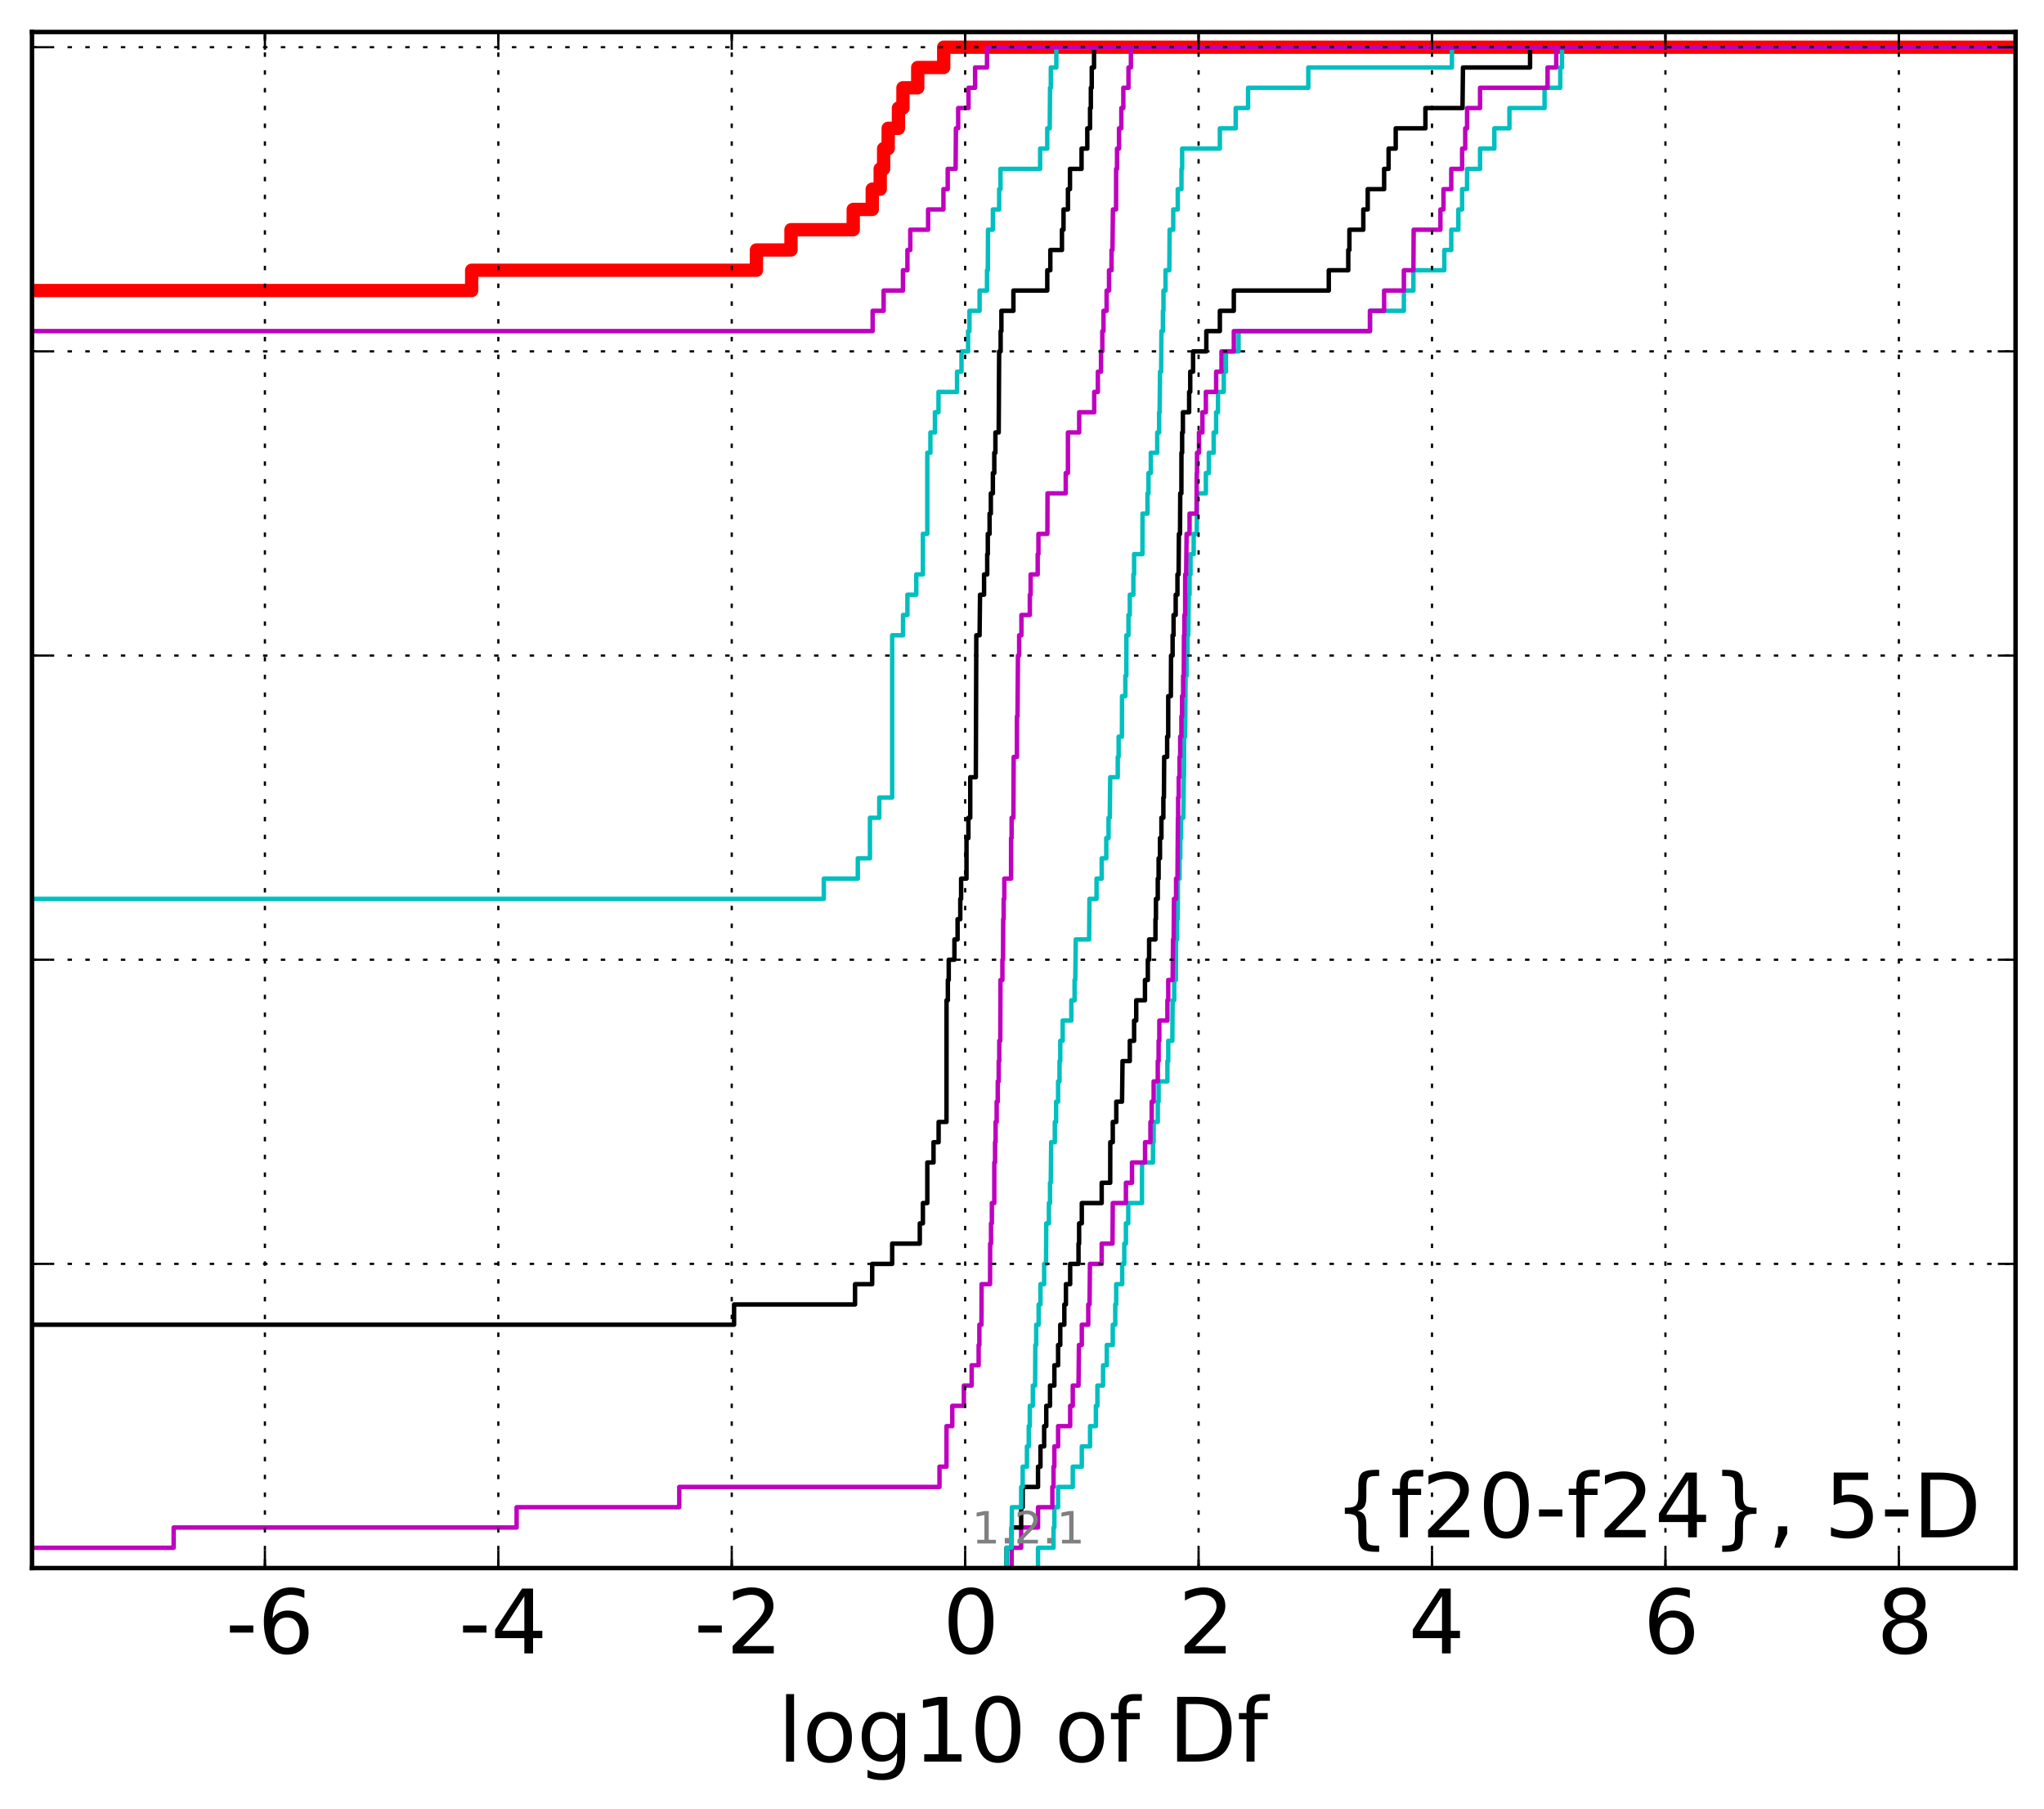 <?xml version="1.0" encoding="utf-8" standalone="no"?>
<!DOCTYPE svg PUBLIC "-//W3C//DTD SVG 1.1//EN"
  "http://www.w3.org/Graphics/SVG/1.1/DTD/svg11.dtd">
<!-- Created with matplotlib (http://matplotlib.org/) -->
<svg height="407pt" version="1.1" viewBox="0 0 460 407" width="460pt" xmlns="http://www.w3.org/2000/svg" xmlns:xlink="http://www.w3.org/1999/xlink">
 <defs>
  <style type="text/css">
*{stroke-linecap:butt;stroke-linejoin:round;}
  </style>
 </defs>
 <g id="figure_1">
  <g id="patch_1">
   <path d="
M0 407.712
L460.8 407.712
L460.8 0
L0 0
z
" style="fill:#ffffff;"/>
  </g>
  <g id="axes_1">
   <g id="patch_2">
    <path d="
M7.2 352.8
L453.6 352.8
L453.6 7.2
L7.2 7.2
z
" style="fill:#ffffff;"/>
   </g>
   <g id="line2d_1">
    <path clip-path="url(#p99b4b0da67)" d="
M-1 97.307
L0.997 97.307
L0.997 92.745
L1.506 92.745
L1.506 88.182
L1.633 88.182
L1.633 83.62
L3.088 83.62
L3.088 79.057
L3.371 79.057
L3.371 74.495
L4.728 74.495
L4.728 69.933
L5.587 69.933
L5.587 65.37
L106.151 65.37
L106.151 60.808
L170.238 60.808
L170.238 56.245
L178.013 56.245
L178.013 51.683
L192.021 51.683
L192.021 47.121
L196.3 47.121
L196.3 42.558
L198.092 42.558
L198.092 37.996
L198.86 37.996
L198.86 33.434
L199.884 33.434
L199.884 28.871
L202.193 28.871
L202.193 24.309
L203.209 24.309
L203.209 19.747
L206.536 19.747
L206.536 15.184
L212.38 15.184
L212.38 10.622
L212.38 10.622
L453.6 10.622
L453.6 10.622" style="fill:none;stroke:#ff0000;stroke-linecap:square;stroke-width:3.0;"/>
   </g>
   <g id="line2d_2">
    <path clip-path="url(#p99b4b0da67)" d="
M233.607 352.8
L233.607 348.238
L237.093 348.238
L237.093 343.675
L237.285 343.675
L237.285 339.113
L238.125 339.113
L238.125 334.55
L241.424 334.55
L241.424 329.988
L243.459 329.988
L243.459 325.426
L245.316 325.426
L245.316 320.863
L246.627 320.863
L246.627 316.301
L246.971 316.301
L246.971 311.739
L248.242 311.739
L248.242 307.176
L249.083 307.176
L249.083 302.614
L250.43 302.614
L250.43 298.051
L250.988 298.051
L250.988 293.489
L251.197 293.489
L251.197 288.927
L252.545 288.927
L252.545 284.364
L253.016 284.364
L253.016 279.802
L253.384 279.802
L253.384 275.24
L253.912 275.24
L253.912 270.677
L256.999 270.677
L257.017 261.552
L259.474 261.552
L259.474 256.99
L259.624 256.99
L259.624 252.428
L260.556 252.428
L260.556 247.865
L260.746 247.865
L260.746 243.303
L262.723 243.303
L262.723 238.741
L262.914 238.741
L262.914 234.178
L263.833 234.178
L263.899 225.053
L264.259 225.053
L264.259 220.491
L264.633 220.491
L264.672 211.366
L264.915 211.366
L264.915 206.804
L265.044 206.804
L265.091 197.679
L265.459 197.679
L265.459 193.117
L265.625 193.117
L265.625 188.554
L265.81 188.554
L265.81 183.992
L266.306 183.992
L266.409 174.867
L266.45 174.867
L266.494 165.743
L266.714 165.743
L266.821 152.055
L267.044 152.055
L267.044 147.493
L267.245 147.493
L267.245 142.931
L267.425 142.931
L267.531 133.806
L267.706 133.806
L267.706 129.244
L267.928 129.244
L267.928 124.681
L268.633 124.681
L268.633 120.119
L269.331 120.119
L269.391 110.994
L271.381 110.994
L271.381 106.432
L272.045 106.432
L272.045 101.869
L273.134 101.869
L273.134 97.307
L273.691 97.307
L273.691 92.745
L274.112 92.745
L274.112 88.182
L275.409 88.182
L275.409 83.62
L275.9 83.62
L275.9 79.057
L278.743 79.057
L278.743 74.495
L308.311 74.495
L308.311 69.933
L315.94 69.933
L315.94 65.37
L318.088 65.37
L318.088 60.808
L325.042 60.808
L325.042 56.245
L326.607 56.245
L326.607 51.683
L328.204 51.683
L328.204 47.121
L329.048 47.121
L329.048 42.558
L330.166 42.558
L330.166 37.996
L333.086 37.996
L333.086 33.434
L336.301 33.434
L336.301 28.871
L339.693 28.871
L339.693 24.309
L347.602 24.309
L347.602 19.747
L351.136 19.747
L351.136 15.184
L351.531 15.184
L351.531 10.622
L351.531 10.622
L453.6 10.622
L453.6 10.622" style="fill:none;stroke:#00bfbf;stroke-linecap:square;"/>
   </g>
   <g id="line2d_3">
    <path clip-path="url(#p99b4b0da67)" d="
M227.662 352.8
L227.662 348.238
L229.813 348.238
L229.813 343.675
L233.607 343.675
L233.607 339.113
L236.832 339.113
L236.832 334.55
L237.093 334.55
L237.093 329.988
L237.285 329.988
L237.285 325.426
L238.125 325.426
L238.125 320.863
L240.84 320.863
L240.84 316.301
L241.424 316.301
L241.424 311.739
L242.718 311.739
L242.818 302.614
L243.459 302.614
L243.459 298.051
L244.915 298.051
L244.915 293.489
L245.205 293.489
L245.291 284.364
L247.934 284.364
L247.934 279.802
L250.371 279.802
L250.43 270.677
L253.384 270.677
L253.384 266.115
L254.755 266.115
L254.755 261.552
L257.691 261.552
L257.691 256.99
L258.902 256.99
L258.902 252.428
L259.19 252.428
L259.19 247.865
L259.624 247.865
L259.624 243.303
L260.556 243.303
L260.556 238.741
L260.746 238.741
L260.746 234.178
L260.908 234.178
L260.908 229.616
L262.723 229.616
L262.723 225.053
L262.914 225.053
L262.914 220.491
L263.899 220.491
L263.997 211.366
L264.131 211.366
L264.204 202.242
L264.672 202.242
L264.672 197.679
L264.989 197.679
L265.091 183.992
L265.137 183.992
L265.137 179.43
L265.274 179.43
L265.274 174.867
L265.457 174.867
L265.457 170.305
L265.599 170.305
L265.599 165.743
L265.869 165.743
L265.869 161.18
L266.02 161.18
L266.02 156.618
L266.263 156.618
L266.263 152.055
L266.409 152.055
L266.45 142.931
L266.548 142.931
L266.548 138.368
L266.714 138.368
L266.729 129.244
L266.946 129.244
L267.044 120.119
L267.706 120.119
L267.706 115.556
L269.275 115.556
L269.331 106.432
L269.391 106.432
L269.391 101.869
L269.832 101.869
L269.832 97.307
L270.606 97.307
L270.606 92.745
L271.381 92.745
L271.381 88.182
L273.691 88.182
L273.691 83.62
L274.9 83.62
L274.9 79.057
L277.67 79.057
L277.67 74.495
L308.311 74.495
L308.311 69.933
L311.496 69.933
L311.496 65.37
L315.94 65.37
L315.94 60.808
L318.088 60.808
L318.145 51.683
L324.168 51.683
L324.168 47.121
L324.857 47.121
L324.857 42.558
L326.607 42.558
L326.607 37.996
L329.048 37.996
L329.048 33.434
L329.749 33.434
L329.749 28.871
L330.166 28.871
L330.166 24.309
L333.086 24.309
L333.086 19.747
L348.277 19.747
L348.277 15.184
L350.23 15.184
L350.23 10.622
L350.23 10.622
L453.6 10.622
L453.6 10.622" style="fill:none;stroke:#bf00bf;stroke-linecap:square;"/>
   </g>
   <g id="line2d_4">
    <path clip-path="url(#p99b4b0da67)" d="
M226.528 352.8
L226.528 348.238
L227.662 348.238
L227.662 343.675
L229.813 343.675
L229.813 339.113
L230.151 339.113
L230.151 334.55
L233.607 334.55
L233.607 329.988
L234.159 329.988
L234.159 325.426
L234.983 325.426
L234.983 320.863
L235.461 320.863
L235.461 316.301
L236.308 316.301
L236.308 311.739
L237.285 311.739
L237.285 307.176
L238.125 307.176
L238.125 302.614
L238.612 302.614
L238.612 298.051
L239.526 298.051
L239.526 293.489
L239.886 293.489
L239.886 288.927
L240.84 288.927
L240.84 284.364
L242.718 284.364
L242.718 279.802
L242.854 279.802
L242.854 275.24
L243.459 275.24
L243.459 270.677
L247.934 270.677
L247.934 266.115
L249.851 266.115
L249.868 256.99
L250.43 256.99
L250.43 252.428
L251.219 252.428
L251.219 247.865
L252.513 247.865
L252.624 238.741
L254.26 238.741
L254.26 234.178
L255.229 234.178
L255.229 229.616
L255.708 229.616
L255.708 225.053
L257.675 225.053
L257.675 220.491
L258.318 220.491
L258.318 215.929
L258.608 215.929
L258.608 211.366
L260.036 211.366
L260.036 206.804
L260.147 206.804
L260.147 202.242
L260.556 202.242
L260.556 197.679
L260.746 197.679
L260.746 193.117
L261.055 193.117
L261.055 188.554
L261.378 188.554
L261.378 183.992
L261.813 183.992
L261.813 179.43
L261.941 179.43
L261.999 170.305
L262.665 170.305
L262.665 165.743
L262.904 165.743
L262.91 156.618
L263.504 156.618
L263.543 147.493
L263.894 147.493
L263.894 142.931
L264.11 142.931
L264.11 138.368
L264.588 138.368
L264.588 133.806
L264.982 133.806
L264.982 129.244
L265.242 129.244
L265.313 120.119
L265.562 120.119
L265.613 110.994
L265.869 110.994
L265.886 101.869
L266.039 101.869
L266.039 97.307
L266.213 97.307
L266.213 92.745
L267.613 92.745
L267.613 88.182
L267.864 88.182
L267.864 83.62
L268.502 83.62
L268.502 79.057
L271.483 79.057
L271.483 74.495
L274.529 74.495
L274.529 69.933
L277.67 69.933
L277.67 65.37
L299.041 65.37
L299.041 60.808
L303.425 60.808
L303.425 56.245
L303.683 56.245
L303.683 51.683
L306.813 51.683
L306.813 47.121
L307.804 47.121
L307.804 42.558
L311.496 42.558
L311.496 37.996
L312.5 37.996
L312.5 33.434
L314.106 33.434
L314.106 28.871
L320.788 28.871
L320.788 24.309
L329.134 24.309
L329.239 15.184
L344.341 15.184
L344.341 10.622
L344.341 10.622
L453.6 10.622
L453.6 10.622" style="fill:none;stroke:#000000;stroke-linecap:square;"/>
   </g>
   <g id="line2d_5">
    <path clip-path="url(#p99b4b0da67)" d="
M226.528 352.8
L226.528 348.238
L227.662 348.238
L227.732 339.113
L229.813 339.113
L229.813 334.55
L230.151 334.55
L230.151 329.988
L231.11 329.988
L231.11 325.426
L231.519 325.426
L231.519 320.863
L231.759 320.863
L231.759 316.301
L232.436 316.301
L232.436 311.739
L232.952 311.739
L233.001 302.614
L233.196 302.614
L233.196 298.051
L233.743 298.051
L233.743 293.489
L234.159 293.489
L234.159 288.927
L234.983 288.927
L234.983 284.364
L235.411 284.364
L235.461 275.24
L236.055 275.24
L236.055 270.677
L236.308 270.677
L236.308 266.115
L236.47 266.115
L236.568 256.99
L237.389 256.99
L237.389 252.428
L237.68 252.428
L237.68 247.865
L238.125 247.865
L238.125 243.303
L238.443 243.303
L238.443 238.741
L238.612 238.741
L238.612 234.178
L239.15 234.178
L239.15 229.616
L241.105 229.616
L241.105 225.053
L241.831 225.053
L241.831 220.491
L241.99 220.491
L242.101 211.366
L245.105 211.366
L245.185 202.242
L246.776 202.242
L246.776 197.679
L247.934 197.679
L247.934 193.117
L248.966 193.117
L248.966 188.554
L249.476 188.554
L249.476 183.992
L249.75 183.992
L249.851 174.867
L251.547 174.867
L251.547 170.305
L251.744 170.305
L251.744 165.743
L252.483 165.743
L252.513 156.618
L253.259 156.618
L253.259 152.055
L253.48 152.055
L253.502 142.931
L253.962 142.931
L253.962 138.368
L254.26 138.368
L254.26 133.806
L255.065 133.806
L255.065 129.244
L255.229 129.244
L255.229 124.681
L257.104 124.681
L257.121 115.556
L258.242 115.556
L258.242 110.994
L258.468 110.994
L258.468 106.432
L258.989 106.432
L258.989 101.869
L260.433 101.869
L260.433 97.307
L260.86 97.307
L260.86 92.745
L260.972 92.745
L261.06 83.62
L261.313 83.62
L261.379 74.495
L261.714 74.495
L261.714 69.933
L261.838 69.933
L261.838 65.37
L262.298 65.37
L262.298 60.808
L263.156 60.808
L263.222 51.683
L264.036 51.683
L264.036 47.121
L265.054 47.121
L265.054 42.558
L265.89 42.558
L265.89 37.996
L266.039 37.996
L266.039 33.434
L274.529 33.434
L274.529 28.871
L278.095 28.871
L278.095 24.309
L280.878 24.309
L280.878 19.747
L294.432 19.747
L294.432 15.184
L326.758 15.184
L326.758 10.622
L326.758 10.622
L453.6 10.622
L453.6 10.622" style="fill:none;stroke:#00bfbf;stroke-linecap:square;"/>
   </g>
   <g id="line2d_6">
    <path clip-path="url(#p99b4b0da67)" d="
M-1 348.238
L39.081 348.238
L39.081 343.675
L116.263 343.675
L116.263 339.113
L152.87 339.113
L152.87 334.55
L211.434 334.55
L211.434 329.988
L213.009 329.988
L213.014 320.863
L214.31 320.863
L214.31 316.301
L216.916 316.301
L216.916 311.739
L218.673 311.739
L218.673 307.176
L220.243 307.176
L220.243 302.614
L220.408 302.614
L220.408 298.051
L220.878 298.051
L220.904 288.927
L222.808 288.927
L222.837 279.802
L223.025 279.802
L223.025 275.24
L223.217 275.24
L223.217 270.677
L223.763 270.677
L223.768 261.552
L223.936 261.552
L223.936 256.99
L224.058 256.99
L224.058 252.428
L224.299 252.428
L224.299 247.865
L224.545 247.865
L224.545 243.303
L224.757 243.303
L224.757 238.741
L224.885 238.741
L224.885 234.178
L225.114 234.178
L225.159 220.491
L225.589 220.491
L225.589 215.929
L225.727 215.929
L225.775 206.804
L225.875 206.804
L225.875 202.242
L226.02 202.242
L226.02 197.679
L227.539 197.679
L227.541 188.554
L227.662 188.554
L227.662 183.992
L228.068 183.992
L228.123 170.305
L228.857 170.305
L228.866 161.18
L228.989 161.18
L229.091 147.493
L229.358 147.493
L229.358 142.931
L229.869 142.931
L229.869 138.368
L231.759 138.368
L231.759 133.806
L231.946 133.806
L231.946 129.244
L233.531 129.244
L233.531 124.681
L233.697 124.681
L233.697 120.119
L235.712 120.119
L235.743 110.994
L239.842 110.994
L239.842 106.432
L240.336 106.432
L240.336 97.307
L242.871 97.307
L242.871 92.745
L246.254 92.745
L246.254 88.182
L247.074 88.182
L247.074 83.62
L247.781 83.62
L247.781 79.057
L248.076 79.057
L248.076 74.495
L248.345 74.495
L248.345 69.933
L249.041 69.933
L249.041 65.37
L249.585 65.37
L249.585 60.808
L250.151 60.808
L250.151 56.245
L250.362 56.245
L250.465 47.121
L251.17 47.121
L251.183 37.996
L251.386 37.996
L251.386 33.434
L251.837 33.434
L251.837 28.871
L252.355 28.871
L252.355 24.309
L252.805 24.309
L252.805 19.747
L253.965 19.747
L253.965 15.184
L254.508 15.184
L254.508 10.622
L254.508 10.622
L453.6 10.622
L453.6 10.622" style="fill:none;stroke:#bf00bf;stroke-linecap:square;"/>
   </g>
   <g id="line2d_7">
    <path clip-path="url(#p99b4b0da67)" d="
M-1 307.176
L1.633 307.176
L1.633 302.614
L5.587 302.614
L5.587 298.051
L165.204 298.051
L165.204 293.489
L192.428 293.489
L192.428 288.927
L196.282 288.927
L196.282 284.364
L200.782 284.364
L200.782 279.802
L207 279.802
L207 275.24
L207.696 275.24
L207.696 270.677
L208.689 270.677
L208.689 261.552
L210.087 261.552
L210.087 256.99
L211.235 256.99
L211.235 252.428
L213.008 252.428
L213.018 225.053
L213.314 225.053
L213.314 220.491
L213.513 220.491
L213.513 215.929
L214.792 215.929
L214.792 211.366
L215.502 211.366
L215.502 206.804
L216.11 206.804
L216.11 202.242
L216.296 202.242
L216.296 197.679
L217.509 197.679
L217.511 188.554
L217.939 188.554
L217.939 183.992
L218.354 183.992
L218.354 174.867
L219.61 174.867
L219.717 142.931
L220.456 142.931
L220.556 133.806
L221.463 133.806
L221.463 129.244
L222.173 129.244
L222.173 124.681
L222.305 124.681
L222.305 120.119
L222.705 120.119
L222.705 115.556
L222.989 115.556
L222.989 110.994
L223.444 110.994
L223.444 106.432
L223.763 106.432
L223.763 101.869
L224.017 101.869
L224.017 97.307
L224.756 97.307
L224.858 79.057
L225.194 79.057
L225.194 74.495
L225.364 74.495
L225.364 69.933
L228.068 69.933
L228.068 65.37
L235.685 65.37
L235.685 60.808
L236.376 60.808
L236.376 56.245
L238.994 56.245
L238.994 51.683
L239.345 51.683
L239.345 47.121
L240.338 47.121
L240.338 42.558
L240.796 42.558
L240.796 37.996
L243.404 37.996
L243.404 33.434
L244.693 33.434
L244.693 28.871
L245.315 28.871
L245.315 24.309
L245.494 24.309
L245.494 19.747
L245.698 19.747
L245.698 15.184
L246.21 15.184
L246.21 10.622
L246.21 10.622
L453.6 10.622
L453.6 10.622" style="fill:none;stroke:#000000;stroke-linecap:square;"/>
   </g>
   <g id="line2d_8">
    <path clip-path="url(#p99b4b0da67)" d="
M-1 234.178
L0.997 234.178
L0.997 229.616
L1.506 229.616
L1.506 225.053
L1.633 225.053
L1.633 220.491
L3.088 220.491
L3.088 215.929
L3.371 215.929
L3.371 211.366
L4.728 211.366
L4.728 206.804
L5.587 206.804
L5.587 202.242
L185.397 202.242
L185.397 197.679
L193.048 197.679
L193.048 193.117
L195.778 193.117
L195.778 183.992
L197.882 183.992
L197.882 179.43
L200.782 179.43
L200.782 142.931
L203.227 142.931
L203.227 138.368
L204.212 138.368
L204.212 133.806
L206.208 133.806
L206.208 129.244
L207.696 129.244
L207.696 120.119
L208.689 120.119
L208.689 101.869
L209.385 101.869
L209.385 97.307
L210.403 97.307
L210.403 92.745
L211.21 92.745
L211.21 88.182
L215.384 88.182
L215.384 83.62
L216.383 83.62
L216.383 79.057
L217.869 79.057
L217.869 74.495
L218.179 74.495
L218.179 69.933
L220.456 69.933
L220.456 65.37
L222.124 65.37
L222.124 60.808
L222.305 60.808
L222.355 51.683
L223.444 51.683
L223.444 47.121
L224.858 47.121
L224.858 42.558
L225.16 42.558
L225.16 37.996
L234.08 37.996
L234.08 33.434
L235.685 33.434
L235.685 28.871
L236.236 28.871
L236.312 19.747
L236.486 19.747
L236.486 15.184
L237.729 15.184
L237.729 10.622
L237.729 10.622
L453.6 10.622
L453.6 10.622" style="fill:none;stroke:#00bfbf;stroke-linecap:square;"/>
   </g>
   <g id="line2d_9">
    <path clip-path="url(#p99b4b0da67)" d="
M-1 106.432
L0.997 106.432
L0.997 101.869
L1.506 101.869
L1.506 97.307
L1.633 97.307
L1.633 92.745
L3.088 92.745
L3.088 88.182
L3.371 88.182
L3.371 83.62
L4.728 83.62
L4.728 79.057
L5.587 79.057
L5.587 74.495
L196.386 74.495
L196.386 69.933
L198.86 69.933
L198.86 65.37
L203.209 65.37
L203.209 60.808
L204.214 60.808
L204.214 56.245
L204.859 56.245
L204.859 51.683
L208.871 51.683
L208.871 47.121
L212.32 47.121
L212.32 42.558
L213.283 42.558
L213.283 37.996
L215.064 37.996
L215.133 28.871
L215.637 28.871
L215.637 24.309
L217.966 24.309
L217.966 19.747
L219.445 19.747
L219.445 15.184
L222.124 15.184
L222.124 10.622
L222.124 10.622
L453.6 10.622
L453.6 10.622" style="fill:none;stroke:#bf00bf;stroke-linecap:square;"/>
   </g>
   <g id="patch_3">
    <path d="
M7.2 7.2
L453.6 7.2" style="fill:none;stroke:#000000;stroke-linecap:square;stroke-linejoin:miter;"/>
   </g>
   <g id="patch_4">
    <path d="
M453.6 352.8
L453.6 7.2" style="fill:none;stroke:#000000;stroke-linecap:square;stroke-linejoin:miter;"/>
   </g>
   <g id="patch_5">
    <path d="
M7.2 352.8
L453.6 352.8" style="fill:none;stroke:#000000;stroke-linecap:square;stroke-linejoin:miter;"/>
   </g>
   <g id="patch_6">
    <path d="
M7.2 352.8
L7.2 7.2" style="fill:none;stroke:#000000;stroke-linecap:square;stroke-linejoin:miter;"/>
   </g>
   <g id="matplotlib.axis_1">
    <g id="xtick_1"/>
    <g id="xtick_2">
     <g id="line2d_10">
      <path clip-path="url(#p99b4b0da67)" d="
M59.617 352.8
L59.617 7.2" style="fill:none;stroke:#000000;stroke-dasharray:1,3;stroke-dashoffset:0.0;stroke-width:0.5;"/>
     </g>
     <g id="line2d_11">
      <defs>
       <path d="
M0 0
L0 -4" id="m93b0483c22" style="stroke:#000000;stroke-width:0.5;"/>
      </defs>
      <g>
       <use style="stroke:#000000;stroke-width:0.5;" x="59.617" xlink:href="#m93b0483c22" y="352.8"/>
      </g>
     </g>
     <g id="line2d_12">
      <defs>
       <path d="
M0 0
L0 4" id="m741efc42ff" style="stroke:#000000;stroke-width:0.5;"/>
      </defs>
      <g>
       <use style="stroke:#000000;stroke-width:0.5;" x="59.617" xlink:href="#m741efc42ff" y="7.2"/>
      </g>
     </g>
     <g id="text_1">
      <!-- -6 -->
      <defs>
       <path d="
M33.016 40.375
Q26.375 40.375 22.484 35.828
Q18.609 31.297 18.609 23.391
Q18.609 15.531 22.484 10.953
Q26.375 6.391 33.016 6.391
Q39.656 6.391 43.531 10.953
Q47.406 15.531 47.406 23.391
Q47.406 31.297 43.531 35.828
Q39.656 40.375 33.016 40.375
M52.594 71.297
L52.594 62.312
Q48.875 64.062 45.094 64.984
Q41.312 65.922 37.594 65.922
Q27.828 65.922 22.672 59.328
Q17.531 52.734 16.797 39.406
Q19.672 43.656 24.016 45.922
Q28.375 48.188 33.594 48.188
Q44.578 48.188 50.953 41.516
Q57.328 34.859 57.328 23.391
Q57.328 12.156 50.688 5.359
Q44.047 -1.422 33.016 -1.422
Q20.359 -1.422 13.672 8.266
Q6.984 17.969 6.984 36.375
Q6.984 53.656 15.188 63.938
Q23.391 74.219 37.203 74.219
Q40.922 74.219 44.703 73.484
Q48.484 72.75 52.594 71.297" id="BitstreamVeraSans-Roman-36"/>
       <path d="
M4.891 31.391
L31.203 31.391
L31.203 23.391
L4.891 23.391
z
" id="BitstreamVeraSans-Roman-2d"/>
      </defs>
      <g transform="translate(50.766 371.997)scale(0.2 -0.2)">
       <use xlink:href="#BitstreamVeraSans-Roman-2d"/>
       <use x="36.084" xlink:href="#BitstreamVeraSans-Roman-36"/>
      </g>
     </g>
    </g>
    <g id="xtick_3">
     <g id="line2d_13">
      <path clip-path="url(#p99b4b0da67)" d="
M112.148 352.8
L112.148 7.2" style="fill:none;stroke:#000000;stroke-dasharray:1,3;stroke-dashoffset:0.0;stroke-width:0.5;"/>
     </g>
     <g id="line2d_14">
      <g>
       <use style="stroke:#000000;stroke-width:0.5;" x="112.148" xlink:href="#m93b0483c22" y="352.8"/>
      </g>
     </g>
     <g id="line2d_15">
      <g>
       <use style="stroke:#000000;stroke-width:0.5;" x="112.148" xlink:href="#m741efc42ff" y="7.2"/>
      </g>
     </g>
     <g id="text_2">
      <!-- -4 -->
      <defs>
       <path d="
M37.797 64.312
L12.891 25.391
L37.797 25.391
z

M35.203 72.906
L47.609 72.906
L47.609 25.391
L58.016 25.391
L58.016 17.188
L47.609 17.188
L47.609 0
L37.797 0
L37.797 17.188
L4.891 17.188
L4.891 26.703
z
" id="BitstreamVeraSans-Roman-34"/>
      </defs>
      <g transform="translate(103.228 371.997)scale(0.2 -0.2)">
       <use xlink:href="#BitstreamVeraSans-Roman-2d"/>
       <use x="36.084" xlink:href="#BitstreamVeraSans-Roman-34"/>
      </g>
     </g>
    </g>
    <g id="xtick_4">
     <g id="line2d_16">
      <path clip-path="url(#p99b4b0da67)" d="
M164.679 352.8
L164.679 7.2" style="fill:none;stroke:#000000;stroke-dasharray:1,3;stroke-dashoffset:0.0;stroke-width:0.5;"/>
     </g>
     <g id="line2d_17">
      <g>
       <use style="stroke:#000000;stroke-width:0.5;" x="164.679" xlink:href="#m93b0483c22" y="352.8"/>
      </g>
     </g>
     <g id="line2d_18">
      <g>
       <use style="stroke:#000000;stroke-width:0.5;" x="164.679" xlink:href="#m741efc42ff" y="7.2"/>
      </g>
     </g>
     <g id="text_3">
      <!-- -2 -->
      <defs>
       <path d="
M19.188 8.297
L53.609 8.297
L53.609 0
L7.328 0
L7.328 8.297
Q12.938 14.109 22.625 23.891
Q32.328 33.688 34.812 36.531
Q39.547 41.844 41.422 45.531
Q43.312 49.219 43.312 52.781
Q43.312 58.594 39.234 62.25
Q35.156 65.922 28.609 65.922
Q23.969 65.922 18.812 64.312
Q13.672 62.703 7.812 59.422
L7.812 69.391
Q13.766 71.781 18.938 73
Q24.125 74.219 28.422 74.219
Q39.75 74.219 46.484 68.547
Q53.219 62.891 53.219 53.422
Q53.219 48.922 51.531 44.891
Q49.859 40.875 45.406 35.406
Q44.188 33.984 37.641 27.219
Q31.109 20.453 19.188 8.297" id="BitstreamVeraSans-Roman-32"/>
      </defs>
      <g transform="translate(156.2 371.997)scale(0.2 -0.2)">
       <use xlink:href="#BitstreamVeraSans-Roman-2d"/>
       <use x="36.084" xlink:href="#BitstreamVeraSans-Roman-32"/>
      </g>
     </g>
    </g>
    <g id="xtick_5">
     <g id="line2d_19">
      <path clip-path="url(#p99b4b0da67)" d="
M217.21 352.8
L217.21 7.2" style="fill:none;stroke:#000000;stroke-dasharray:1,3;stroke-dashoffset:0.0;stroke-width:0.5;"/>
     </g>
     <g id="line2d_20">
      <g>
       <use style="stroke:#000000;stroke-width:0.5;" x="217.21" xlink:href="#m93b0483c22" y="352.8"/>
      </g>
     </g>
     <g id="line2d_21">
      <g>
       <use style="stroke:#000000;stroke-width:0.5;" x="217.21" xlink:href="#m741efc42ff" y="7.2"/>
      </g>
     </g>
     <g id="text_4">
      <!-- 0 -->
      <defs>
       <path d="
M31.781 66.406
Q24.172 66.406 20.328 58.906
Q16.5 51.422 16.5 36.375
Q16.5 21.391 20.328 13.891
Q24.172 6.391 31.781 6.391
Q39.453 6.391 43.281 13.891
Q47.125 21.391 47.125 36.375
Q47.125 51.422 43.281 58.906
Q39.453 66.406 31.781 66.406
M31.781 74.219
Q44.047 74.219 50.516 64.516
Q56.984 54.828 56.984 36.375
Q56.984 17.969 50.516 8.266
Q44.047 -1.422 31.781 -1.422
Q19.531 -1.422 13.062 8.266
Q6.594 17.969 6.594 36.375
Q6.594 54.828 13.062 64.516
Q19.531 74.219 31.781 74.219" id="BitstreamVeraSans-Roman-30"/>
      </defs>
      <g transform="translate(212.171 371.997)scale(0.2 -0.2)">
       <use xlink:href="#BitstreamVeraSans-Roman-30"/>
      </g>
     </g>
    </g>
    <g id="xtick_6">
     <g id="line2d_22">
      <path clip-path="url(#p99b4b0da67)" d="
M269.741 352.8
L269.741 7.2" style="fill:none;stroke:#000000;stroke-dasharray:1,3;stroke-dashoffset:0.0;stroke-width:0.5;"/>
     </g>
     <g id="line2d_23">
      <g>
       <use style="stroke:#000000;stroke-width:0.5;" x="269.741" xlink:href="#m93b0483c22" y="352.8"/>
      </g>
     </g>
     <g id="line2d_24">
      <g>
       <use style="stroke:#000000;stroke-width:0.5;" x="269.741" xlink:href="#m741efc42ff" y="7.2"/>
      </g>
     </g>
     <g id="text_5">
      <!-- 2 -->
      <g transform="translate(265.113 371.997)scale(0.2 -0.2)">
       <use xlink:href="#BitstreamVeraSans-Roman-32"/>
      </g>
     </g>
    </g>
    <g id="xtick_7">
     <g id="line2d_25">
      <path clip-path="url(#p99b4b0da67)" d="
M322.272 352.8
L322.272 7.2" style="fill:none;stroke:#000000;stroke-dasharray:1,3;stroke-dashoffset:0.0;stroke-width:0.5;"/>
     </g>
     <g id="line2d_26">
      <g>
       <use style="stroke:#000000;stroke-width:0.5;" x="322.272" xlink:href="#m93b0483c22" y="352.8"/>
      </g>
     </g>
     <g id="line2d_27">
      <g>
       <use style="stroke:#000000;stroke-width:0.5;" x="322.272" xlink:href="#m741efc42ff" y="7.2"/>
      </g>
     </g>
     <g id="text_6">
      <!-- 4 -->
      <g transform="translate(316.96 371.997)scale(0.2 -0.2)">
       <use xlink:href="#BitstreamVeraSans-Roman-34"/>
      </g>
     </g>
    </g>
    <g id="xtick_8">
     <g id="line2d_28">
      <path clip-path="url(#p99b4b0da67)" d="
M374.803 352.8
L374.803 7.2" style="fill:none;stroke:#000000;stroke-dasharray:1,3;stroke-dashoffset:0.0;stroke-width:0.5;"/>
     </g>
     <g id="line2d_29">
      <g>
       <use style="stroke:#000000;stroke-width:0.5;" x="374.803" xlink:href="#m93b0483c22" y="352.8"/>
      </g>
     </g>
     <g id="line2d_30">
      <g>
       <use style="stroke:#000000;stroke-width:0.5;" x="374.803" xlink:href="#m741efc42ff" y="7.2"/>
      </g>
     </g>
     <g id="text_7">
      <!-- 6 -->
      <g transform="translate(369.769 371.997)scale(0.2 -0.2)">
       <use xlink:href="#BitstreamVeraSans-Roman-36"/>
      </g>
     </g>
    </g>
    <g id="xtick_9">
     <g id="line2d_31">
      <path clip-path="url(#p99b4b0da67)" d="
M427.334 352.8
L427.334 7.2" style="fill:none;stroke:#000000;stroke-dasharray:1,3;stroke-dashoffset:0.0;stroke-width:0.5;"/>
     </g>
     <g id="line2d_32">
      <g>
       <use style="stroke:#000000;stroke-width:0.5;" x="427.334" xlink:href="#m93b0483c22" y="352.8"/>
      </g>
     </g>
     <g id="line2d_33">
      <g>
       <use style="stroke:#000000;stroke-width:0.5;" x="427.334" xlink:href="#m741efc42ff" y="7.2"/>
      </g>
     </g>
     <g id="text_8">
      <!-- 8 -->
      <defs>
       <path d="
M31.781 34.625
Q24.75 34.625 20.719 30.859
Q16.703 27.094 16.703 20.516
Q16.703 13.922 20.719 10.156
Q24.75 6.391 31.781 6.391
Q38.812 6.391 42.859 10.172
Q46.922 13.969 46.922 20.516
Q46.922 27.094 42.891 30.859
Q38.875 34.625 31.781 34.625
M21.922 38.812
Q15.578 40.375 12.031 44.719
Q8.5 49.078 8.5 55.328
Q8.5 64.062 14.719 69.141
Q20.953 74.219 31.781 74.219
Q42.672 74.219 48.875 69.141
Q55.078 64.062 55.078 55.328
Q55.078 49.078 51.531 44.719
Q48 40.375 41.703 38.812
Q48.828 37.156 52.797 32.312
Q56.781 27.484 56.781 20.516
Q56.781 9.906 50.312 4.234
Q43.844 -1.422 31.781 -1.422
Q19.734 -1.422 13.25 4.234
Q6.781 9.906 6.781 20.516
Q6.781 27.484 10.781 32.312
Q14.797 37.156 21.922 38.812
M18.312 54.391
Q18.312 48.734 21.844 45.562
Q25.391 42.391 31.781 42.391
Q38.141 42.391 41.719 45.562
Q45.312 48.734 45.312 54.391
Q45.312 60.062 41.719 63.234
Q38.141 66.406 31.781 66.406
Q25.391 66.406 21.844 63.234
Q18.312 60.062 18.312 54.391" id="BitstreamVeraSans-Roman-38"/>
      </defs>
      <g transform="translate(422.334 371.997)scale(0.2 -0.2)">
       <use xlink:href="#BitstreamVeraSans-Roman-38"/>
      </g>
     </g>
    </g>
    <g id="xtick_10"/>
    <g id="xtick_11">
     <g id="line2d_34">
      <defs>
       <path d="
M0 0
L0 -2" id="m177f7580d0" style="stroke:#000000;stroke-width:0.5;"/>
      </defs>
      <g>
       <use style="stroke:#000000;stroke-width:0.5;" x="59.617" xlink:href="#m177f7580d0" y="352.8"/>
      </g>
     </g>
     <g id="line2d_35">
      <defs>
       <path d="
M0 0
L0 2" id="m5284c7e2a0" style="stroke:#000000;stroke-width:0.5;"/>
      </defs>
      <g>
       <use style="stroke:#000000;stroke-width:0.5;" x="59.617" xlink:href="#m5284c7e2a0" y="7.2"/>
      </g>
     </g>
    </g>
    <g id="xtick_12">
     <g id="line2d_36">
      <g>
       <use style="stroke:#000000;stroke-width:0.5;" x="112.148" xlink:href="#m177f7580d0" y="352.8"/>
      </g>
     </g>
     <g id="line2d_37">
      <g>
       <use style="stroke:#000000;stroke-width:0.5;" x="112.148" xlink:href="#m5284c7e2a0" y="7.2"/>
      </g>
     </g>
    </g>
    <g id="xtick_13">
     <g id="line2d_38">
      <g>
       <use style="stroke:#000000;stroke-width:0.5;" x="164.679" xlink:href="#m177f7580d0" y="352.8"/>
      </g>
     </g>
     <g id="line2d_39">
      <g>
       <use style="stroke:#000000;stroke-width:0.5;" x="164.679" xlink:href="#m5284c7e2a0" y="7.2"/>
      </g>
     </g>
    </g>
    <g id="xtick_14">
     <g id="line2d_40">
      <g>
       <use style="stroke:#000000;stroke-width:0.5;" x="217.21" xlink:href="#m177f7580d0" y="352.8"/>
      </g>
     </g>
     <g id="line2d_41">
      <g>
       <use style="stroke:#000000;stroke-width:0.5;" x="217.21" xlink:href="#m5284c7e2a0" y="7.2"/>
      </g>
     </g>
    </g>
    <g id="xtick_15">
     <g id="line2d_42">
      <g>
       <use style="stroke:#000000;stroke-width:0.5;" x="269.741" xlink:href="#m177f7580d0" y="352.8"/>
      </g>
     </g>
     <g id="line2d_43">
      <g>
       <use style="stroke:#000000;stroke-width:0.5;" x="269.741" xlink:href="#m5284c7e2a0" y="7.2"/>
      </g>
     </g>
    </g>
    <g id="xtick_16">
     <g id="line2d_44">
      <g>
       <use style="stroke:#000000;stroke-width:0.5;" x="322.272" xlink:href="#m177f7580d0" y="352.8"/>
      </g>
     </g>
     <g id="line2d_45">
      <g>
       <use style="stroke:#000000;stroke-width:0.5;" x="322.272" xlink:href="#m5284c7e2a0" y="7.2"/>
      </g>
     </g>
    </g>
    <g id="xtick_17">
     <g id="line2d_46">
      <g>
       <use style="stroke:#000000;stroke-width:0.5;" x="374.803" xlink:href="#m177f7580d0" y="352.8"/>
      </g>
     </g>
     <g id="line2d_47">
      <g>
       <use style="stroke:#000000;stroke-width:0.5;" x="374.803" xlink:href="#m5284c7e2a0" y="7.2"/>
      </g>
     </g>
    </g>
    <g id="xtick_18">
     <g id="line2d_48">
      <g>
       <use style="stroke:#000000;stroke-width:0.5;" x="427.334" xlink:href="#m177f7580d0" y="352.8"/>
      </g>
     </g>
     <g id="line2d_49">
      <g>
       <use style="stroke:#000000;stroke-width:0.5;" x="427.334" xlink:href="#m5284c7e2a0" y="7.2"/>
      </g>
     </g>
    </g>
    <g id="text_9">
     <!-- log10 of Df -->
     <defs>
      <path id="BitstreamVeraSans-Roman-20"/>
      <path d="
M12.406 8.297
L28.516 8.297
L28.516 63.922
L10.984 60.406
L10.984 69.391
L28.422 72.906
L38.281 72.906
L38.281 8.297
L54.391 8.297
L54.391 0
L12.406 0
z
" id="BitstreamVeraSans-Roman-31"/>
      <path d="
M30.609 48.391
Q23.391 48.391 19.188 42.75
Q14.984 37.109 14.984 27.297
Q14.984 17.484 19.156 11.844
Q23.344 6.203 30.609 6.203
Q37.797 6.203 41.984 11.859
Q46.188 17.531 46.188 27.297
Q46.188 37.016 41.984 42.703
Q37.797 48.391 30.609 48.391
M30.609 56
Q42.328 56 49.016 48.375
Q55.719 40.766 55.719 27.297
Q55.719 13.875 49.016 6.219
Q42.328 -1.422 30.609 -1.422
Q18.844 -1.422 12.172 6.219
Q5.516 13.875 5.516 27.297
Q5.516 40.766 12.172 48.375
Q18.844 56 30.609 56" id="BitstreamVeraSans-Roman-6f"/>
      <path d="
M9.422 75.984
L18.406 75.984
L18.406 0
L9.422 0
z
" id="BitstreamVeraSans-Roman-6c"/>
      <path d="
M19.672 64.797
L19.672 8.109
L31.594 8.109
Q46.688 8.109 53.688 14.938
Q60.688 21.781 60.688 36.531
Q60.688 51.172 53.688 57.984
Q46.688 64.797 31.594 64.797
z

M9.812 72.906
L30.078 72.906
Q51.266 72.906 61.172 64.094
Q71.094 55.281 71.094 36.531
Q71.094 17.672 61.125 8.828
Q51.172 0 30.078 0
L9.812 0
z
" id="BitstreamVeraSans-Roman-44"/>
      <path d="
M45.406 27.984
Q45.406 37.75 41.375 43.109
Q37.359 48.484 30.078 48.484
Q22.859 48.484 18.828 43.109
Q14.797 37.75 14.797 27.984
Q14.797 18.266 18.828 12.891
Q22.859 7.516 30.078 7.516
Q37.359 7.516 41.375 12.891
Q45.406 18.266 45.406 27.984
M54.391 6.781
Q54.391 -7.172 48.188 -13.984
Q42 -20.797 29.203 -20.797
Q24.469 -20.797 20.266 -20.094
Q16.062 -19.391 12.109 -17.922
L12.109 -9.188
Q16.062 -11.328 19.922 -12.344
Q23.781 -13.375 27.781 -13.375
Q36.625 -13.375 41.016 -8.766
Q45.406 -4.156 45.406 5.172
L45.406 9.625
Q42.625 4.781 38.281 2.391
Q33.938 0 27.875 0
Q17.828 0 11.672 7.656
Q5.516 15.328 5.516 27.984
Q5.516 40.672 11.672 48.328
Q17.828 56 27.875 56
Q33.938 56 38.281 53.609
Q42.625 51.219 45.406 46.391
L45.406 54.688
L54.391 54.688
z
" id="BitstreamVeraSans-Roman-67"/>
      <path d="
M37.109 75.984
L37.109 68.5
L28.516 68.5
Q23.688 68.5 21.797 66.547
Q19.922 64.594 19.922 59.516
L19.922 54.688
L34.719 54.688
L34.719 47.703
L19.922 47.703
L19.922 0
L10.891 0
L10.891 47.703
L2.297 47.703
L2.297 54.688
L10.891 54.688
L10.891 58.5
Q10.891 67.625 15.141 71.797
Q19.391 75.984 28.609 75.984
z
" id="BitstreamVeraSans-Roman-66"/>
     </defs>
     <g transform="translate(175.023 396.353)scale(0.2 -0.2)">
      <use xlink:href="#BitstreamVeraSans-Roman-6c"/>
      <use x="27.783" xlink:href="#BitstreamVeraSans-Roman-6f"/>
      <use x="88.965" xlink:href="#BitstreamVeraSans-Roman-67"/>
      <use x="152.441" xlink:href="#BitstreamVeraSans-Roman-31"/>
      <use x="216.064" xlink:href="#BitstreamVeraSans-Roman-30"/>
      <use x="279.688" xlink:href="#BitstreamVeraSans-Roman-20"/>
      <use x="311.475" xlink:href="#BitstreamVeraSans-Roman-6f"/>
      <use x="372.656" xlink:href="#BitstreamVeraSans-Roman-66"/>
      <use x="407.861" xlink:href="#BitstreamVeraSans-Roman-20"/>
      <use x="439.648" xlink:href="#BitstreamVeraSans-Roman-44"/>
      <use x="516.65" xlink:href="#BitstreamVeraSans-Roman-66"/>
     </g>
    </g>
   </g>
   <g id="matplotlib.axis_2">
    <g id="ytick_1">
     <g id="line2d_50">
      <path clip-path="url(#p99b4b0da67)" d="
M7.2 352.8
L453.6 352.8" style="fill:none;stroke:#000000;stroke-dasharray:1,3;stroke-dashoffset:0.0;stroke-width:0.5;"/>
     </g>
     <g id="line2d_51">
      <defs>
       <path d="
M0 0
L4 0" id="m728421d6d4" style="stroke:#000000;stroke-width:0.5;"/>
      </defs>
      <g>
       <use style="stroke:#000000;stroke-width:0.5;" x="7.2" xlink:href="#m728421d6d4" y="352.8"/>
      </g>
     </g>
     <g id="line2d_52">
      <defs>
       <path d="
M0 0
L-4 0" id="mcb0005524f" style="stroke:#000000;stroke-width:0.5;"/>
      </defs>
      <g>
       <use style="stroke:#000000;stroke-width:0.5;" x="453.6" xlink:href="#mcb0005524f" y="352.8"/>
      </g>
     </g>
    </g>
    <g id="ytick_2">
     <g id="line2d_53">
      <path clip-path="url(#p99b4b0da67)" d="
M7.2 284.364
L453.6 284.364" style="fill:none;stroke:#000000;stroke-dasharray:1,3;stroke-dashoffset:0.0;stroke-width:0.5;"/>
     </g>
     <g id="line2d_54">
      <g>
       <use style="stroke:#000000;stroke-width:0.5;" x="7.2" xlink:href="#m728421d6d4" y="284.364"/>
      </g>
     </g>
     <g id="line2d_55">
      <g>
       <use style="stroke:#000000;stroke-width:0.5;" x="453.6" xlink:href="#mcb0005524f" y="284.364"/>
      </g>
     </g>
    </g>
    <g id="ytick_3">
     <g id="line2d_56">
      <path clip-path="url(#p99b4b0da67)" d="
M7.2 215.929
L453.6 215.929" style="fill:none;stroke:#000000;stroke-dasharray:1,3;stroke-dashoffset:0.0;stroke-width:0.5;"/>
     </g>
     <g id="line2d_57">
      <g>
       <use style="stroke:#000000;stroke-width:0.5;" x="7.2" xlink:href="#m728421d6d4" y="215.929"/>
      </g>
     </g>
     <g id="line2d_58">
      <g>
       <use style="stroke:#000000;stroke-width:0.5;" x="453.6" xlink:href="#mcb0005524f" y="215.929"/>
      </g>
     </g>
    </g>
    <g id="ytick_4">
     <g id="line2d_59">
      <path clip-path="url(#p99b4b0da67)" d="
M7.2 147.493
L453.6 147.493" style="fill:none;stroke:#000000;stroke-dasharray:1,3;stroke-dashoffset:0.0;stroke-width:0.5;"/>
     </g>
     <g id="line2d_60">
      <g>
       <use style="stroke:#000000;stroke-width:0.5;" x="7.2" xlink:href="#m728421d6d4" y="147.493"/>
      </g>
     </g>
     <g id="line2d_61">
      <g>
       <use style="stroke:#000000;stroke-width:0.5;" x="453.6" xlink:href="#mcb0005524f" y="147.493"/>
      </g>
     </g>
    </g>
    <g id="ytick_5">
     <g id="line2d_62">
      <path clip-path="url(#p99b4b0da67)" d="
M7.2 79.057
L453.6 79.057" style="fill:none;stroke:#000000;stroke-dasharray:1,3;stroke-dashoffset:0.0;stroke-width:0.5;"/>
     </g>
     <g id="line2d_63">
      <g>
       <use style="stroke:#000000;stroke-width:0.5;" x="7.2" xlink:href="#m728421d6d4" y="79.057"/>
      </g>
     </g>
     <g id="line2d_64">
      <g>
       <use style="stroke:#000000;stroke-width:0.5;" x="453.6" xlink:href="#mcb0005524f" y="79.057"/>
      </g>
     </g>
    </g>
    <g id="ytick_6">
     <g id="line2d_65">
      <path clip-path="url(#p99b4b0da67)" d="
M7.2 10.622
L453.6 10.622" style="fill:none;stroke:#000000;stroke-dasharray:1,3;stroke-dashoffset:0.0;stroke-width:0.5;"/>
     </g>
     <g id="line2d_66">
      <g>
       <use style="stroke:#000000;stroke-width:0.5;" x="7.2" xlink:href="#m728421d6d4" y="10.622"/>
      </g>
     </g>
     <g id="line2d_67">
      <g>
       <use style="stroke:#000000;stroke-width:0.5;" x="453.6" xlink:href="#mcb0005524f" y="10.622"/>
      </g>
     </g>
    </g>
   </g>
   <g id="text_10">
    <!-- {f20-f24}, 5-D -->
    <defs>
     <path d="
M12.5 -9.281
L15.922 -9.281
Q22.75 -9.281 24.828 -7.172
Q26.906 -5.078 26.906 1.906
L26.906 14.016
Q26.906 21.625 29.094 25.094
Q31.297 28.562 36.719 29.891
Q31.297 31.109 29.094 34.562
Q26.906 38.031 26.906 45.703
L26.906 57.812
Q26.906 64.75 24.828 66.875
Q22.75 69 15.922 69
L12.5 69
L12.5 75.984
L15.578 75.984
Q27.734 75.984 31.812 72.391
Q35.891 68.797 35.891 58.016
L35.891 46.297
Q35.891 39.016 38.516 36.203
Q41.156 33.406 48.094 33.406
L51.125 33.406
L51.125 26.422
L48.094 26.422
Q41.156 26.422 38.516 23.578
Q35.891 20.75 35.891 13.375
L35.891 1.703
Q35.891 -9.078 31.812 -12.688
Q27.734 -16.312 15.578 -16.312
L12.5 -16.312
z
" id="BitstreamVeraSans-Roman-7d"/>
     <path d="
M51.125 -9.281
L51.125 -16.312
L48.094 -16.312
Q35.938 -16.312 31.812 -12.688
Q27.688 -9.078 27.688 1.703
L27.688 13.375
Q27.688 20.75 25.047 23.578
Q22.406 26.422 15.484 26.422
L12.5 26.422
L12.5 33.406
L15.484 33.406
Q22.469 33.406 25.078 36.203
Q27.688 39.016 27.688 46.297
L27.688 58.016
Q27.688 68.797 31.812 72.391
Q35.938 75.984 48.094 75.984
L51.125 75.984
L51.125 69
L47.797 69
Q40.922 69 38.812 66.844
Q36.719 64.703 36.719 57.812
L36.719 45.703
Q36.719 38.031 34.5 34.562
Q32.281 31.109 26.906 29.891
Q32.328 28.562 34.516 25.094
Q36.719 21.625 36.719 14.016
L36.719 1.906
Q36.719 -4.984 38.812 -7.125
Q40.922 -9.281 47.797 -9.281
z
" id="BitstreamVeraSans-Roman-7b"/>
     <path d="
M11.719 12.406
L22.016 12.406
L22.016 4
L14.016 -11.625
L7.719 -11.625
L11.719 4
z
" id="BitstreamVeraSans-Roman-2c"/>
     <path d="
M10.797 72.906
L49.516 72.906
L49.516 64.594
L19.828 64.594
L19.828 46.734
Q21.969 47.469 24.109 47.828
Q26.266 48.188 28.422 48.188
Q40.625 48.188 47.75 41.5
Q54.891 34.812 54.891 23.391
Q54.891 11.625 47.562 5.094
Q40.234 -1.422 26.906 -1.422
Q22.312 -1.422 17.547 -0.641
Q12.797 0.141 7.719 1.703
L7.719 11.625
Q12.109 9.234 16.797 8.062
Q21.484 6.891 26.703 6.891
Q35.156 6.891 40.078 11.328
Q45.016 15.766 45.016 23.391
Q45.016 31 40.078 35.438
Q35.156 39.891 26.703 39.891
Q22.75 39.891 18.812 39.016
Q14.891 38.141 10.797 36.281
z
" id="BitstreamVeraSans-Roman-35"/>
    </defs>
    <g transform="translate(300.153 345.888)scale(0.2 -0.2)">
     <use xlink:href="#BitstreamVeraSans-Roman-7b"/>
     <use x="63.623" xlink:href="#BitstreamVeraSans-Roman-66"/>
     <use x="98.828" xlink:href="#BitstreamVeraSans-Roman-32"/>
     <use x="162.451" xlink:href="#BitstreamVeraSans-Roman-30"/>
     <use x="226.074" xlink:href="#BitstreamVeraSans-Roman-2d"/>
     <use x="262.158" xlink:href="#BitstreamVeraSans-Roman-66"/>
     <use x="297.363" xlink:href="#BitstreamVeraSans-Roman-32"/>
     <use x="360.986" xlink:href="#BitstreamVeraSans-Roman-34"/>
     <use x="424.609" xlink:href="#BitstreamVeraSans-Roman-7d"/>
     <use x="488.232" xlink:href="#BitstreamVeraSans-Roman-2c"/>
     <use x="520.02" xlink:href="#BitstreamVeraSans-Roman-20"/>
     <use x="551.807" xlink:href="#BitstreamVeraSans-Roman-35"/>
     <use x="615.43" xlink:href="#BitstreamVeraSans-Roman-2d"/>
     <use x="651.514" xlink:href="#BitstreamVeraSans-Roman-44"/>
    </g>
   </g>
   <g id="text_11">
    <!-- 1.2.1 -->
    <defs>
     <path d="
M10.688 12.406
L21 12.406
L21 0
L10.688 0
z
" id="BitstreamVeraSans-Roman-2e"/>
    </defs>
    <g style="fill:#808080;" transform="translate(218.689 347.264)scale(0.1 -0.1)">
     <use xlink:href="#BitstreamVeraSans-Roman-31"/>
     <use x="63.623" xlink:href="#BitstreamVeraSans-Roman-2e"/>
     <use x="95.41" xlink:href="#BitstreamVeraSans-Roman-32"/>
     <use x="159.033" xlink:href="#BitstreamVeraSans-Roman-2e"/>
     <use x="190.82" xlink:href="#BitstreamVeraSans-Roman-31"/>
    </g>
   </g>
  </g>
 </g>
 <defs>
  <clipPath id="p99b4b0da67">
   <rect height="345.6" width="446.4" x="7.2" y="7.2"/>
  </clipPath>
 </defs>
</svg>
